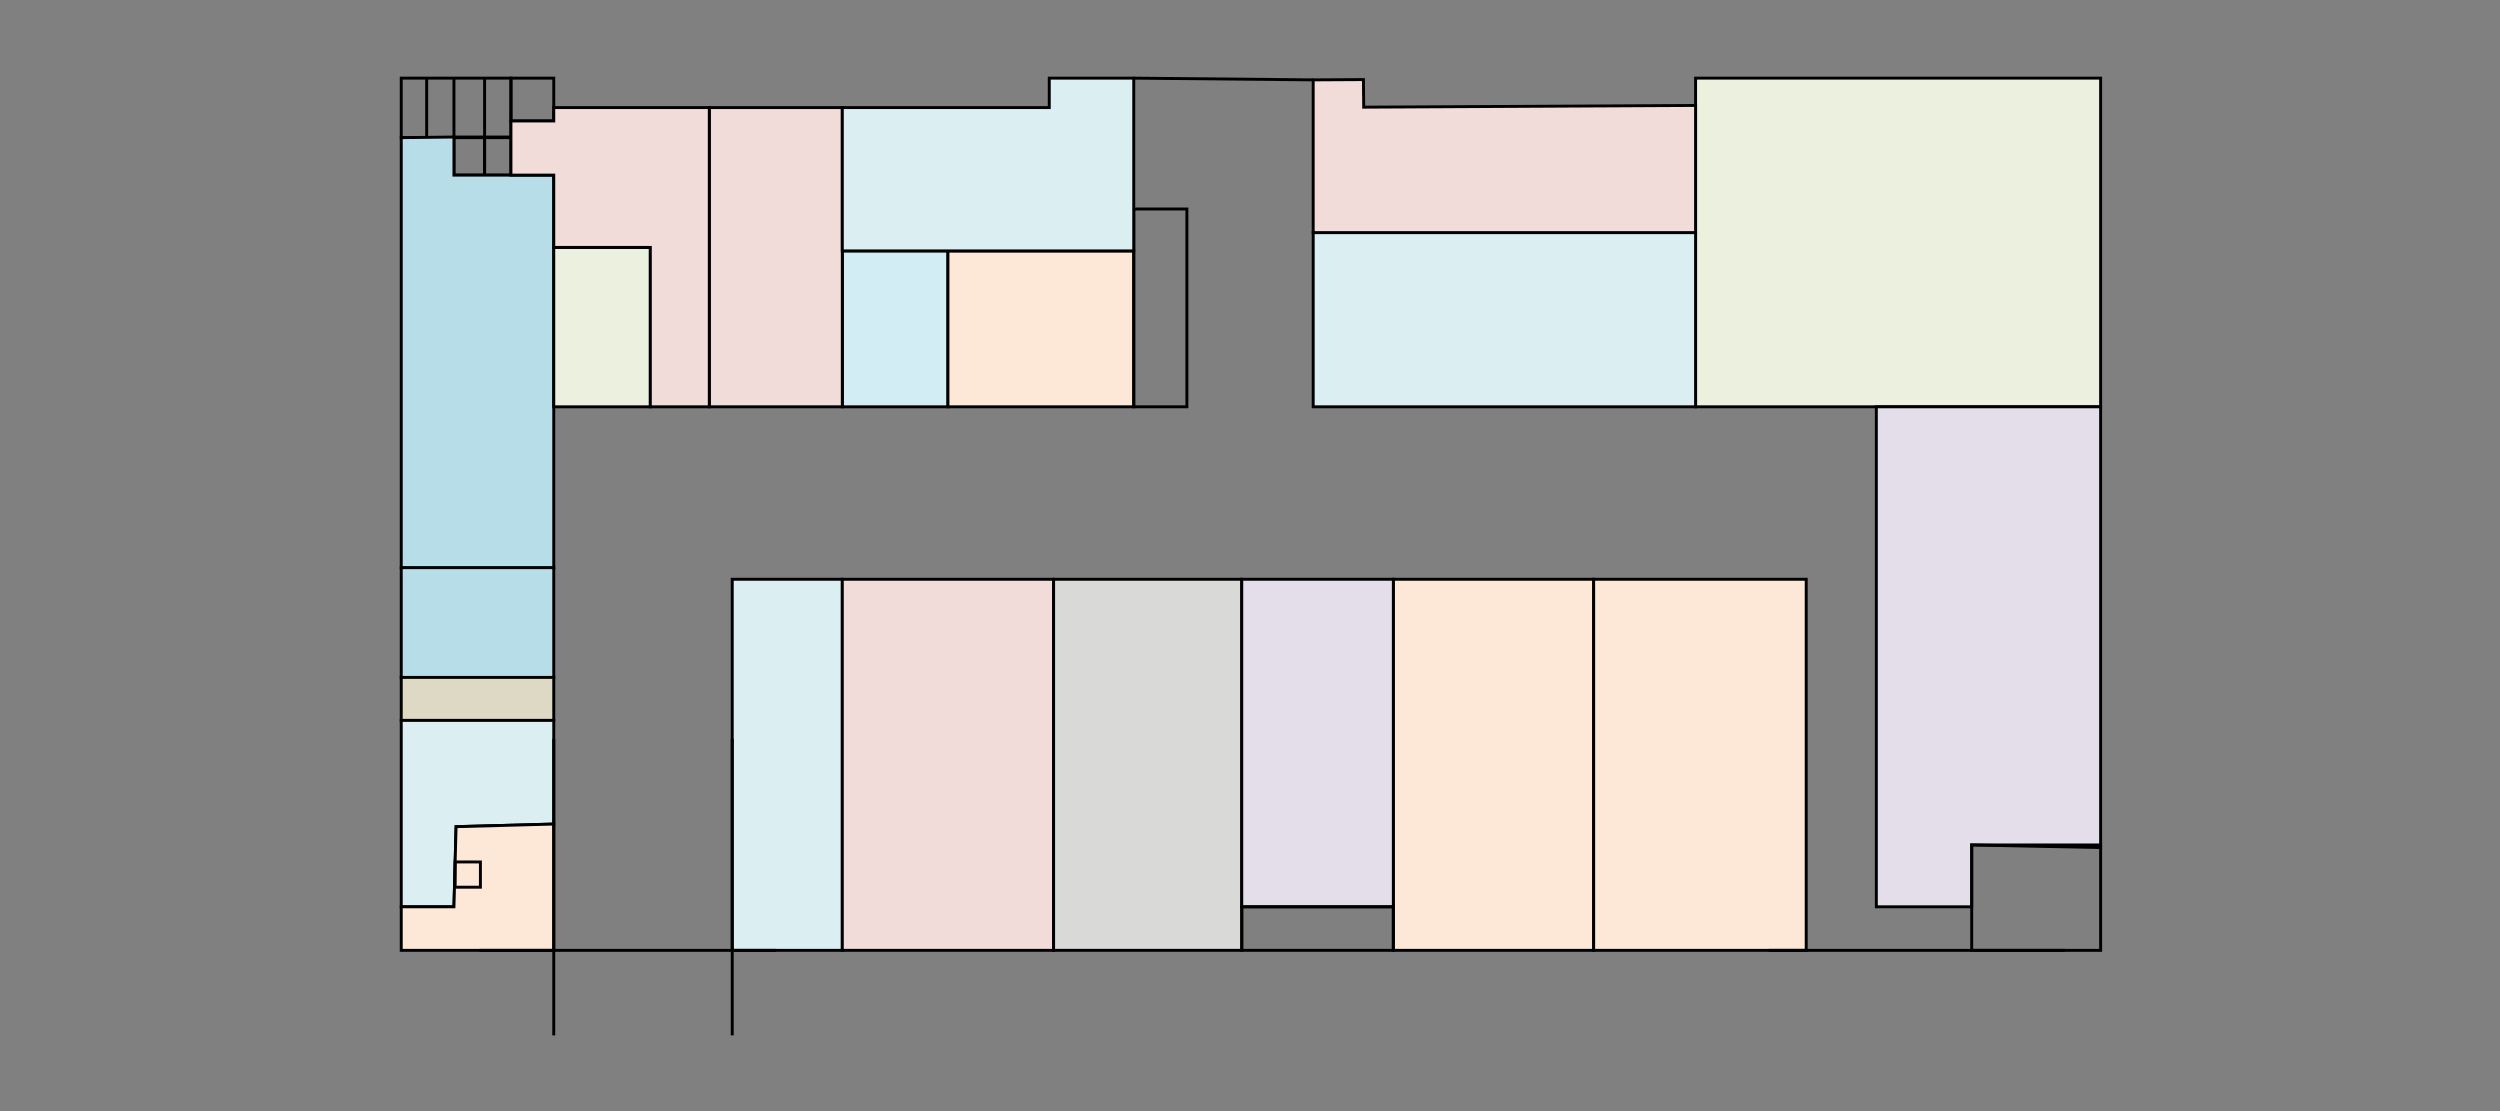 <?xml version="1.0" encoding="utf-8"?>
<!-- Generator: Adobe Illustrator 25.2.3, SVG Export Plug-In . SVG Version: 6.00 Build 0)  -->
<svg version="1.1" id="Layer_1" xmlns="http://www.w3.org/2000/svg" xmlns:xlink="http://www.w3.org/1999/xlink" x="0px" y="0px"
	 viewBox="0 0 2551.18 1133.86" style="enable-background:new 0 0 2551.18 1133.86;" xml:space="preserve">
<rect x="0" y="0" width="2551.18" height="1133.86" fill="#808080" stroke="none"/>
<style type="text/css">
	.st0{fill:none;stroke:#000000;stroke-width:3;stroke-miterlimit:10;}
	.st1{fill:#B7DEE8;stroke:#000000;stroke-width:3;stroke-miterlimit:10;}
	.st2{fill:#ECF0DE;stroke:#000000;stroke-width:3;stroke-miterlimit:10;}
	.st3{fill:#D2EDF3;stroke:#000000;stroke-width:3;stroke-miterlimit:10;}
	.st4{fill:#DBEFF3;stroke:#000000;stroke-width:3;stroke-miterlimit:10;}
	.st5{fill:#F1DCDA;stroke:#000000;stroke-width:3;stroke-miterlimit:10;}
	.st6{fill:#FDE8D8;stroke:#000000;stroke-width:3;stroke-miterlimit:10;}
	.st7{fill:#D9D9D8;stroke:#000000;stroke-width:3;stroke-miterlimit:10;}
	.st8{fill:#E4DEEB;stroke:#000000;stroke-width:3;stroke-miterlimit:10;}
	.st9{fill:#DDD9C4;stroke:#000000;stroke-width:3;stroke-miterlimit:10;}
</style>
<rect x="435.06" y="54.14" transform="matrix(6.045736e-14 -1 1 6.045736e-14 355.309 575.539)" class="st0" width="60.72" height="111.96"/>
<line class="st0" x1="435.4" y1="140.16" x2="435.4" y2="79.43"/>
<line class="st0" x1="463.24" y1="139.83" x2="463.24" y2="79.75"/>
<line class="st0" x1="494.52" y1="140.16" x2="494.52" y2="79.43"/>
<rect x="521.4" y="79.75" class="st0" width="43.7" height="43.7"/>
<rect x="463.24" y="139.83" class="st0" width="31.28" height="38.87"/>
<rect x="494.52" y="139.83" class="st0" width="26.88" height="38.87"/>
<polygon class="st1" points="409.45,140.48 409.45,579.59 565.1,579.59 565.1,178.7 463.24,178.7 463.24,139.83 "/>
<rect x="565.1" y="252.48" class="st2" width="98.53" height="162.67"/>
<rect x="859.54" y="256.03" class="st3" width="107.82" height="159.11"/>
<rect x="431.11" y="557.6" transform="matrix(-1.836970e-16 1 -1 -1.836970e-16 1122.699 148.155)" class="st1" width="112.32" height="155.65"/>
<rect x="614.05" y="724.32" transform="matrix(-1.836970e-16 1 -1 -1.836970e-16 1583.861 -22.907)" class="st4" width="378.67" height="112.32"/>
<rect x="778.03" y="672.66" transform="matrix(-1.836970e-16 1 -1 -1.836970e-16 1747.84 -186.886)" class="st5" width="378.67" height="215.64"/>
<rect x="1334.74" y="678.25" transform="matrix(-1.836970e-16 1 -1 -1.836970e-16 2304.547 -743.593)" class="st6" width="378.67" height="204.44"/>
<rect x="1545.4" y="672.03" transform="matrix(-1.836970e-16 1 -1 -1.836970e-16 2515.213 -954.26)" class="st6" width="378.67" height="216.89"/>
<rect x="1769.26" y="40.78" transform="matrix(-1.836970e-16 1 -1 -1.836970e-16 2184.407 -1689.51)" class="st2" width="335.39" height="413.33"/>
<rect x="1446.29" y="131.14" transform="matrix(-1.836970e-16 1 -1 -1.836970e-16 1861.436 -1208.926)" class="st4" width="177.78" height="390.22"/>
<rect x="981.85" y="684.48" transform="matrix(-1.836970e-16 1 -1 -1.836970e-16 1951.658 -390.704)" class="st7" width="378.67" height="192"/>
<rect x="1177.4" y="680.92" transform="matrix(-1.836970e-16 1 -1 -1.836970e-16 2102.769 -586.26)" class="st8" width="334.22" height="154.67"/>
<rect x="1322.29" y="870.25" transform="matrix(-1.836970e-16 1 -1 -1.836970e-16 2292.102 -396.926)" class="st0" width="44.44" height="154.67"/>
<rect x="982.61" y="240.79" transform="matrix(-1.836970e-16 1 -1 -1.836970e-16 1397.749 -726.573)" class="st6" width="159.11" height="189.6"/>
<rect x="639" y="194.6" transform="matrix(-1.836970e-16 1 -1 -1.836970e-16 1054.145 -529.208)" class="st5" width="305.35" height="135.74"/>
<rect x="1083.12" y="287.08" transform="matrix(-1.836970e-16 1 -1 -1.836970e-16 1498.266 -869.874)" class="st0" width="201.9" height="54.22"/>
<rect x="465.33" y="635.38" transform="matrix(-1.836970e-16 1 -1 -1.836970e-16 1200.477 225.933)" class="st9" width="43.88" height="155.65"/>
<polygon class="st5" points="565.1,109.79 723.81,109.79 723.81,415.14 663.63,415.14 663.63,252.48 565.1,252.48 565.1,178.7 
	521.4,178.7 521.4,123.45 565.1,123.45 "/>
<polygon class="st4" points="859.54,109.79 1070.74,109.79 1070.74,79.75 1156.96,79.75 1156.96,256.03 859.54,256.03 "/>
<polygon class="st5" points="1340.07,81.51 1340.07,237.37 1730.29,237.37 1730.29,107.59 1391.63,109.37 1391.33,81.22 "/>
<polygon class="st8" points="1914.74,415.14 1914.74,925.37 2012.07,925.37 2012.07,862.25 2143.63,864.92 2143.63,415.14 "/>
<rect x="2012.07" y="862.25" class="st0" width="131.56" height="107.56"/>
<polygon class="st4" points="409.45,735.14 409.45,925.37 463.24,925.37 465.42,843.59 565.1,840.92 565.1,735.14 "/>
<polygon class="st6" points="409.45,925.37 409.45,969.81 565.1,969.81 565.1,840.92 465.42,843.59 463.24,925.37 "/>
<rect x="464.46" y="879.6" class="st0" width="25.77" height="25.77"/>
<line class="st0" x1="1156.96" y1="79.75" x2="1340.07" y2="81.51"/>
<line class="st0" x1="489.27" y1="969.81" x2="791.68" y2="969.81"/>
<line class="st0" x1="1804.83" y1="969.81" x2="2107.23" y2="969.81"/>
<line class="st0" x1="565.1" y1="754.16" x2="565.1" y2="1056.57"/>
<line class="st0" x1="747.22" y1="754.16" x2="747.22" y2="1056.57"/>
</svg>

